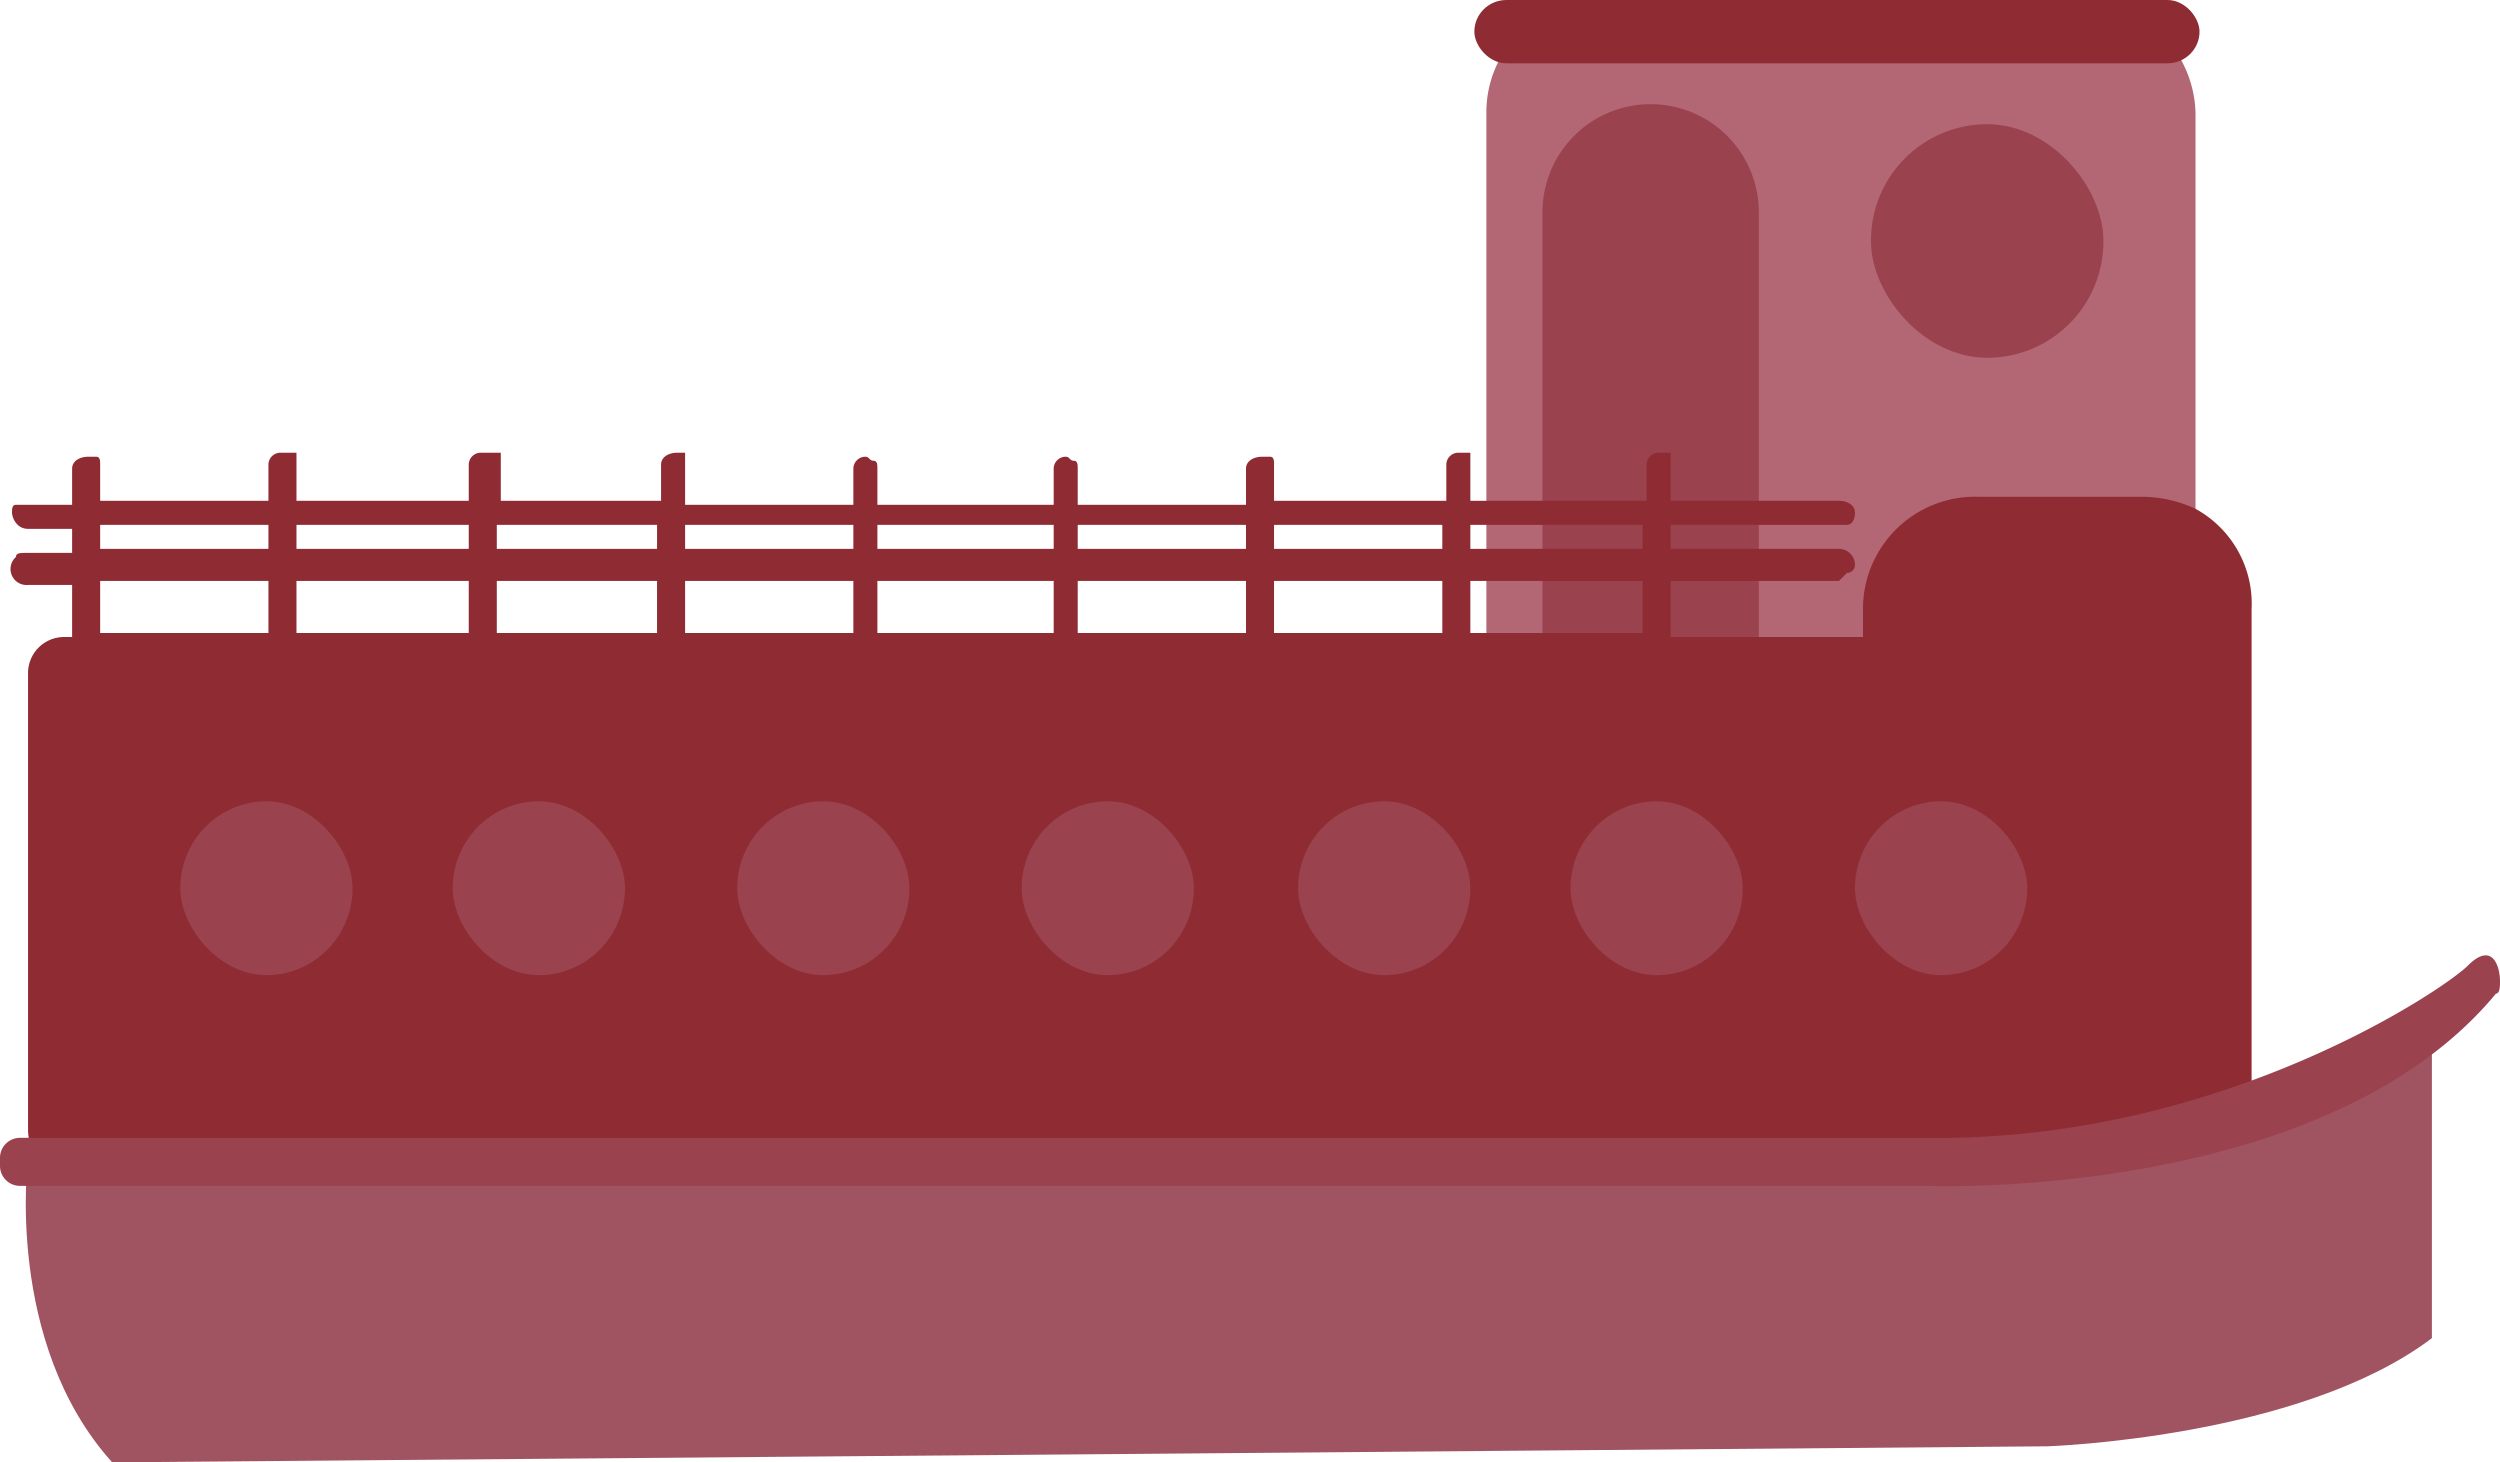 <svg xmlns="http://www.w3.org/2000/svg" viewBox="0 0 62.4 36.5">
    <path d="M37.1,22.3V2.8A2.8,2.8,0,0,1,39.9,0H52a2.9,2.9,0,0,1,2.8,2.8V22.7" fill="#b36673"/>
    <path d="M.9,28.9l32.2.3H1.6A.9.9,0,0,1,.9,28.9Z" fill="#8f2b33"/>
    <path d="M56.2,28.1h0a.9.9,0,0,1-.9,1H50.8Z" fill="#8f2b33"/>
    <path d="M38.5,17.3V5.3a2.7,2.7,0,0,1,2.7-2.7,2.7,2.7,0,0,1,2.7,2.7v12" fill="#9a424e"/>
    <rect x="36.8" width="18.1" height="1.58" rx="0.8" fill="#8f2b33"/>
    <path d="M57.4,27.9,60.7,25v8.4c-3.3,2.5-9.6,2.7-9.6,2.7l-48.3.4C.1,33.5.7,28.9.7,28.9" fill="#a05360"/>
    <path d="M54.8,12.7a3.2,3.2,0,0,0-1.4-.3h-4a2.8,2.8,0,0,0-2.9,2.8v.7H41.7V14.5h4.2l.2-.2a.2.2,0,0,0,.2-.2.4.4,0,0,0-.4-.4H41.7v-.6h4.4c.1,0,.2-.1.2-.3s-.2-.3-.4-.3H41.7V11.3h-.3a.3.3,0,0,0-.3.3v.9H36.7V11.3h-.3a.3.3,0,0,0-.3.3v.9H31.8v-.9c0-.1,0-.2-.1-.2h-.2c-.2,0-.4.1-.4.3v.9H26.9v-.9c0-.1,0-.2-.1-.2s-.1-.1-.2-.1a.3.3,0,0,0-.3.3v.9H21.9v-.9c0-.1,0-.2-.1-.2s-.1-.1-.2-.1a.3.3,0,0,0-.3.3v.9H17.1V11.3h-.2c-.2,0-.4.1-.4.3v.9h-4V11.3H12a.3.3,0,0,0-.3.3v.9H7.4V11.3H7a.3.3,0,0,0-.3.3v.9H2.5v-.9c0-.1,0-.2-.1-.2H2.2c-.2,0-.4.1-.4.3v.9H.4c-.1,0-.1.1-.1.2s.1.4.4.4H1.8v.6H.7c-.2,0-.3,0-.3.1a.4.4,0,0,0,.3.7H1.8v1.3H1.6a.9.9,0,0,0-.9.9V28.2a1.4,1.4,0,0,0,.2.7l32.2.3H50.8l5.4-1.1V15.2A2.7,2.7,0,0,0,54.8,12.7Zm-18.1.4H41v.6H36.7Zm-4.9,0H36v.6H31.8Zm-4.9,0h4.2v.6H26.9Zm-5,0h4.4v.6H21.9Zm-4.8,0h4.2v.6H17.1Zm-4.7,0h4v.6h-4Zm-5,0h4.3v.6H7.4Zm-4.9,0H6.7v.6H2.5Zm0,2.8h0V14.5H6.7v1.3H2.5Zm4.9,0h0V14.5h4.3v1.3H7.4Zm4.9,0h.1V14.5h4v1.3H12.3Zm4.8,0h0V14.5h4.2v1.3H17.1Zm4.8,0h0V14.5h4.4v1.3H21.9Zm5,0h0V14.5h4.2v1.3H26.9Zm4.9,0h0V14.5H36v1.3H31.8Zm4.9,0h0V14.5H41v1.3H36.7Z" fill="#8f2b33"/>
    <rect x="46.7" y="3.1" width="5.8" height="5.83" rx="2.9" fill="#9a424e"/>
    <rect x="4.5" y="20" width="4.3" height="4.34" rx="2.2" fill="#9a424e"/>
    <rect x="11.3" y="20" width="4.3" height="4.34" rx="2.2" fill="#9a424e"/>
    <rect x="18.4" y="20" width="4.3" height="4.34" rx="2.2" fill="#9a424e"/>
    <rect x="25.5" y="20" width="4.3" height="4.34" rx="2.2" fill="#9a424e"/>
    <rect x="32.4" y="20" width="4.3" height="4.34" rx="2.2" fill="#9a424e"/>
    <rect x="39.2" y="20" width="4.3" height="4.34" rx="2.2" fill="#9a424e"/>
    <rect x="46.3" y="20" width="4.3" height="4.34" rx="2.2" fill="#9a424e"/>
    <path d="M0,29.1a.5.5,0,0,0,.5.5H48.1s9.9.4,14.2-4.8c.1,0,.1-.2.1-.3h0c0-.4-.2-1-.8-.4s-6.2,4.4-13.5,4.3H.5a.5.5,0,0,0-.5.5Z" fill="#9a424e"/>
</svg>
